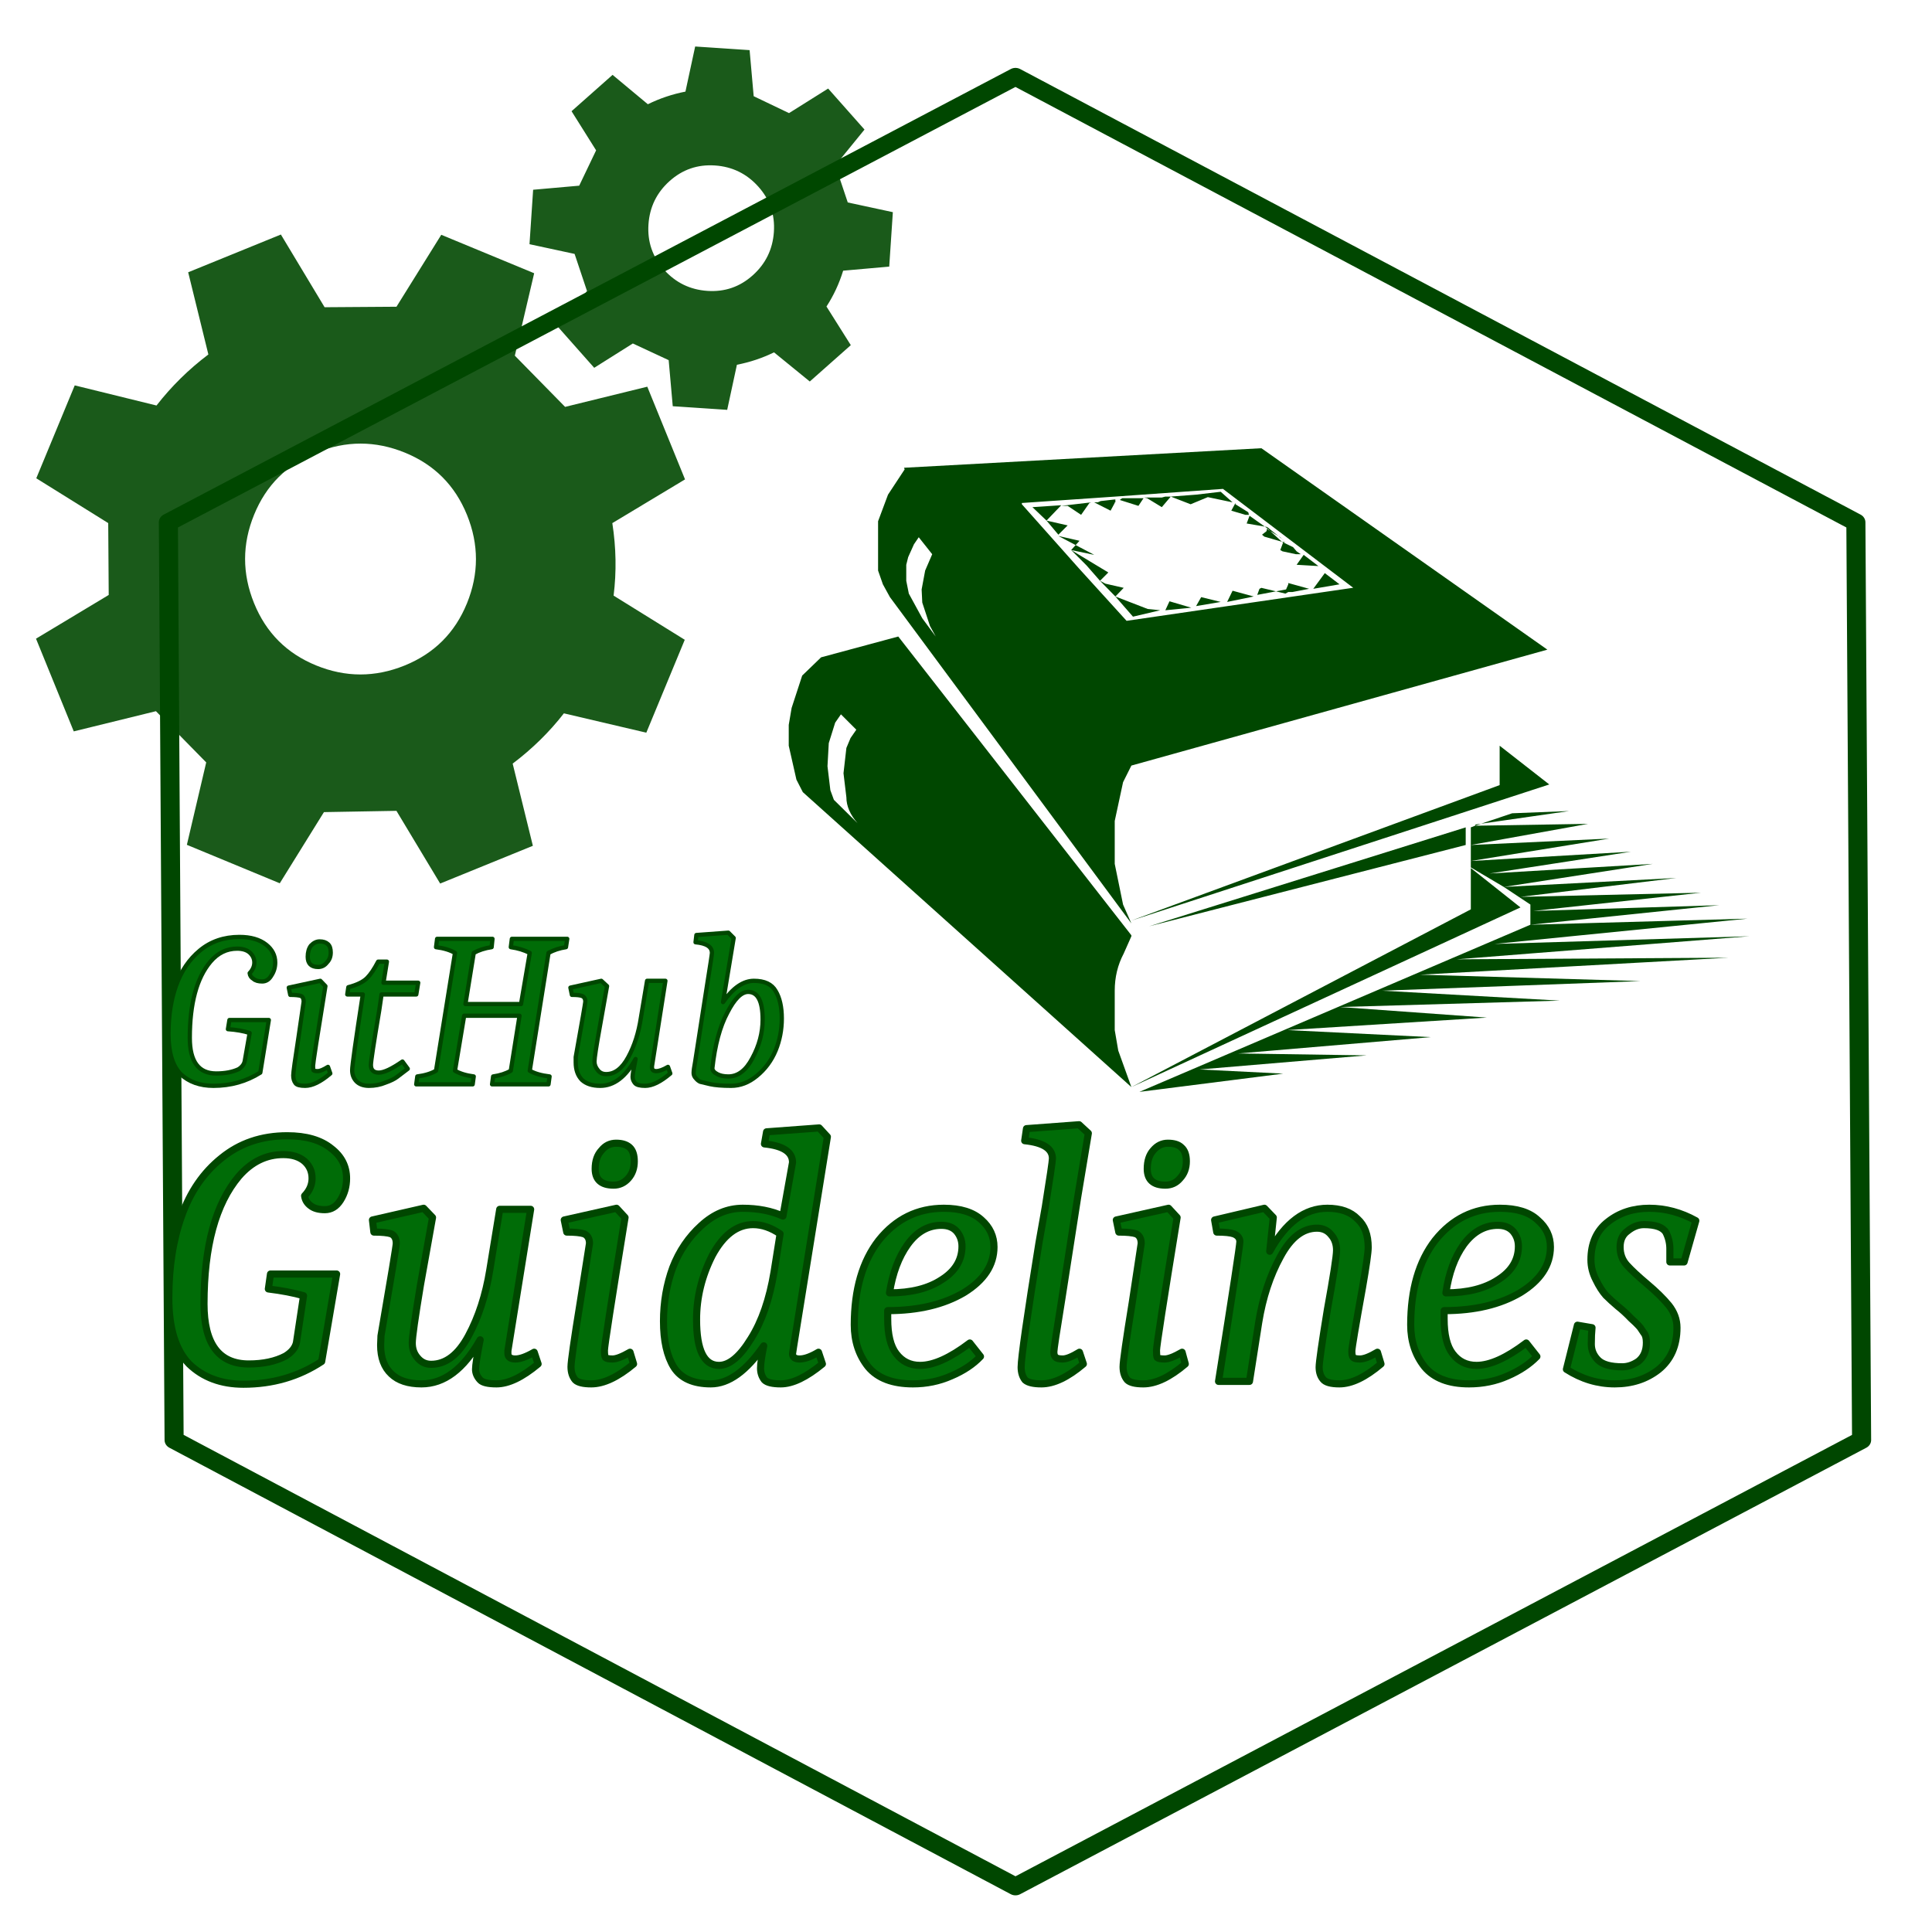 <?xml version="1.0" encoding="utf-8"?>
<svg version="1.1" id="Layer_1"
xmlns="http://www.w3.org/2000/svg"
xmlns:xlink="http://www.w3.org/1999/xlink"
width="200px" height="200px"
xml:space="preserve">
<filter id="filter3" x="-0.522" y="-0.522" width="2.264" height="2.261" >
<feComponentTransfer in="SourceGraphic">
	<feFuncR type="linear" slope="0"/>
	<feFuncG type="linear" slope="0"/>
	<feFuncB type="linear" slope="0"/>
</feComponentTransfer>
<feGaussianBlur stdDeviation="0.6 0.6" />
<feOffset dx="7.071" dy="7.071"/>
<feComponentTransfer result="1">
	<feFuncR type="linear" Ue="0" intercept="0"/>
	<feFuncG type="linear" Ue="0" intercept="0"/>
	<feFuncB type="linear" Ue="0" intercept="0"/>
	<feFuncA type="linear" xh="0" slope="0.301"/>
</feComponentTransfer>
<feComposite result="2"  in="SourceGraphic" in2="1" operator="over"/>
</filter>
<g style="filter:url(#filter3);">
<g id="PathID_1" transform="matrix(1.975, 0, 0, 1.834, 98.05, 94.5)" opacity="1">
<path style="fill:#FFFFFF;fill-opacity:1" d="M44.1 -25.9L44.4 25.9L0 51.1L-44.1 25.9L-44.4 -25.9L0 -51.1L44.1 -25.9" />
</g>
<g id="PathID_2" transform="matrix(1.975, 0, 0, 1.834, 98.05, 94.5)" opacity="1">
<path style="fill:none;stroke-width:1;stroke-linecap:round;stroke-linejoin:round;stroke-miterlimit:3;stroke:#004700;stroke-opacity:1" d="M0 -51.05L-44.4 -25.9L-44.1 25.9L0 51.1L44.35 25.9L44.05 -25.9L0 -51.05z" />
</g>
</g>
<filter id="filter6" x="-0.53" y="-0.53" width="2.271" height="2.271" >
<feComponentTransfer in="SourceGraphic">
	<feFuncR type="linear" slope="0"/>
	<feFuncG type="linear" slope="0"/>
	<feFuncB type="linear" slope="0"/>
</feComponentTransfer>
<feGaussianBlur stdDeviation="1 1" />
<feOffset dx="2.121" dy="2.121"/>
<feComponentTransfer result="4">
	<feFuncR type="linear" Ue="0" intercept="0"/>
	<feFuncG type="linear" Ue="0" intercept="0"/>
	<feFuncB type="linear" Ue="0" intercept="0"/>
	<feFuncA type="linear" xh="0" slope="0.5"/>
</feComponentTransfer>
<feComposite result="5"  in="SourceGraphic" in2="4" operator="over"/>
</filter>
<g style="filter:url(#filter6);">
<g id="PathID_3" transform="matrix(1.475, -0.143, 0.143, 1.475, 35.2, 55.75)" opacity="1">
<path style="fill:#004700;fill-opacity:0.898" d="M7.8 -22L14 -18.7L12.1 -13.1L15.25 -9.2L21.1 -10.05L23.1 -3.35L17.75 -0.8Q17.9 1.8 17.35 4.25L22 7.8L18.7 14L13.1 12.1Q11.4 13.9 9.2 15.25L10.05 21.1L3.35 23.1L0.8 17.75L-4.25 17.35L-7.8 22L-14 18.7L-12.1 13.1L-15.25 9.2L-21.1 10.05L-23.1 3.35L-17.75 0.8L-17.3 -4.2L-22 -7.8L-18.7 -14L-13.15 -12.05Q-11.4 -13.9 -9.2 -15.25L-10.05 -21.1L-3.35 -23.1L-0.8 -17.75L4.2 -17.3L7.8 -22M3.8 -7.1Q0.85 -8.65 -2.35 -7.7Q-5.55 -6.75 -7.1 -3.8Q-8.65 -0.85 -7.7 2.35Q-6.75 5.55 -3.8 7.1Q-0.85 8.65 2.35 7.7Q5.55 6.75 7.1 3.8Q8.65 0.85 7.7 -2.35Q6.75 -5.55 3.8 -7.1" />
</g>
<g id="PathID_4" transform="matrix(1.475, -0.143, 0.143, 1.475, 35.2, 55.75)" opacity="1">
</g>
</g>
<g id="PathID_5" transform="matrix(0.349, 0, 0, 0.349, -24.3, 306.8)" opacity="1">
<path style="fill:#868485;fill-opacity:1" d="M29.85 -37.25L17.25 -16.45L17.25 0L12.3 0L12.3 -15.95L-0.3 -37.25L5.2 -37.25L14.8 -20.85L24.55 -37.25L29.85 -37.25" />
</g>
<g id="PathID_6" transform="matrix(0.349, 0, 0, 0.349, -24.3, 306.8)" opacity="1">
</g>
<g id="PathID_7" transform="matrix(0.349, 0, 0, 0.349, -14.15, 306.8)" opacity="1">
<path style="fill:#868485;fill-opacity:1" d="M26.35 -13.95Q26.35 -6.85 22.95 -3Q19.55 0.8 13.9 0.8Q8.1 0.8 4.75 -3.15Q1.45 -7.1 1.45 -13.95Q1.45 -20.95 4.85 -24.85Q8.3 -28.75 13.9 -28.75Q19.55 -28.75 22.95 -24.85Q26.35 -21 26.35 -13.95M21.5 -13.95Q21.5 -19.35 19.5 -22Q17.55 -24.65 13.9 -24.65Q10.25 -24.65 8.25 -22Q6.3 -19.35 6.3 -13.95Q6.3 -8.7 8.25 -6Q10.25 -3.3 13.9 -3.3Q17.5 -3.3 19.5 -5.95Q21.5 -8.6 21.5 -13.95" />
</g>
<g id="PathID_8" transform="matrix(0.349, 0, 0, 0.349, -14.15, 306.8)" opacity="1">
</g>
<g id="PathID_9" transform="matrix(0.349, 0, 0, 0.349, -3.5, 306.8)" opacity="1">
<path style="fill:#868485;fill-opacity:1" d="M25.15 0L20.45 0L20.45 -3.05Q18.25 -1.15 16.3 -0.15Q14.35 0.8 11.95 0.8Q10.15 0.8 8.5 0.2Q6.9 -0.4 5.7 -1.7Q4.5 -3 3.85 -4.95Q3.2 -6.95 3.2 -9.75L3.2 -27.95L7.9 -27.95L7.9 -12Q7.9 -9.8 8.05 -8.3Q8.2 -6.85 8.8 -5.75Q9.35 -4.7 10.35 -4.2Q11.35 -3.7 13.2 -3.7Q14.9 -3.7 16.85 -4.65Q18.8 -5.6 20.45 -7.05L20.45 -27.95L25.15 -27.95L25.15 0" />
</g>
<g id="PathID_10" transform="matrix(0.349, 0, 0, 0.349, -3.5, 306.8)" opacity="1">
</g>
<g id="PathID_11" transform="matrix(0.349, 0, 0, 0.349, 7.3, 306.8)" opacity="1">
<path style="fill:#868485;fill-opacity:1" d="M18.2 -22.85L17.95 -22.85L16.8 -23L15.4 -23.05Q13.5 -23.05 11.6 -22.2Q9.75 -21.4 8.1 -19.75L8.1 0L3.4 0L3.4 -27.95L8.1 -27.95L8.1 -23.75Q10.65 -26.05 12.55 -27Q14.5 -27.95 16.3 -27.95L17.35 -27.9L18.2 -27.75L18.2 -22.85" />
</g>
<g id="PathID_12" transform="matrix(0.349, 0, 0, 0.349, 7.3, 306.8)" opacity="1">
</g>
<g id="PathID_13" transform="matrix(0.349, 0, 0, 0.349, 14.65, 306.8)" opacity="1">
<path style="fill:#868485;fill-opacity:1" d="M12.5 0L12.5 -32.85L0 -32.85L0 -37.25L29.95 -37.25L29.95 -32.85L17.45 -32.85L17.45 0L12.5 0" />
</g>
<g id="PathID_14" transform="matrix(0.349, 0, 0, 0.349, 14.65, 306.8)" opacity="1">
</g>
<g id="PathID_15" transform="matrix(0.349, 0, 0, 0.349, 24.15, 306.8)" opacity="1">
<path style="fill:#868485;fill-opacity:1" d="M15.5 0.65Q8.8 0.65 5.1 -3.1Q1.45 -6.85 1.45 -13.8Q1.45 -20.65 5 -24.7Q8.6 -28.75 14.35 -28.75Q16.95 -28.75 18.95 -27.95Q20.95 -27.2 22.45 -25.6Q23.95 -24 24.75 -21.7Q25.6 -19.4 25.6 -16.05L25.6 -13.5L6.25 -13.5Q6.25 -8.6 8.7 -6Q11.15 -3.45 15.45 -3.45Q17 -3.45 18.5 -3.8Q20 -4.15 21.2 -4.7Q22.45 -5.25 23.3 -5.8Q24.2 -6.35 24.8 -6.85L25.1 -6.85L25.1 -1.7L23 -0.85L20.8 -0.1Q19.45 0.25 18.3 0.45Q17.2 0.65 15.5 0.65M21 -17.1Q20.95 -19 20.55 -20.35Q20.15 -21.75 19.4 -22.7Q18.55 -23.75 17.25 -24.3Q16 -24.85 14.1 -24.85Q12.2 -24.85 10.9 -24.25Q9.6 -23.7 8.5 -22.65Q7.45 -21.55 6.9 -20.2Q6.4 -18.85 6.25 -17.1L21 -17.1" />
</g>
<g id="PathID_16" transform="matrix(0.349, 0, 0, 0.349, 24.15, 306.8)" opacity="1">
</g>
<g id="PathID_17" transform="matrix(0.349, 0, 0, 0.349, 34.5, 306.8)" opacity="1">
<path style="fill:#868485;fill-opacity:1" d="M25.1 0L19.3 0L12.55 -10.5L5.55 0L0.25 0L9.9 -13.85L0.35 -27.95L6.1 -27.95L12.8 -17.5L19.75 -27.95L25.1 -27.95L15.45 -14.15L25.1 0" />
</g>
<g id="PathID_18" transform="matrix(0.349, 0, 0, 0.349, 34.5, 306.8)" opacity="1">
</g>
<g id="PathID_19" transform="matrix(0.349, 0, 0, 0.349, 44.3, 306.8)" opacity="1">
<path style="fill:#868485;fill-opacity:1" d="M11.85 0.55Q8 0.55 5.85 -1.6Q3.7 -3.8 3.7 -8.5L3.7 -24L0.55 -24L0.55 -27.95L3.7 -27.95L3.7 -36L8.4 -36L8.4 -27.95L17.1 -27.95L17.1 -24L8.4 -24L8.4 -10.7L8.45 -7.45Q8.55 -6.3 9.05 -5.3Q9.45 -4.4 10.4 -3.95Q11.35 -3.55 13 -3.55Q14.15 -3.55 15.2 -3.85Q16.3 -4.2 16.8 -4.45L17.1 -4.45L17.1 -0.2Q15.75 0.15 14.35 0.35Q13 0.55 11.85 0.55" />
</g>
<g id="PathID_20" transform="matrix(0.349, 0, 0, 0.349, 44.3, 306.8)" opacity="1">
</g>
<g id="PathID_21" transform="matrix(0.349, 0, 0, 0.349, 51.25, 306.8)" opacity="1">
<path style="fill:#868485;fill-opacity:1" d="M30.8 0L25.85 0L25.85 -18.25L8.75 -18.25L8.75 0L3.8 0L3.8 -37.25L8.75 -37.25L8.75 -22.65L25.85 -22.65L25.85 -37.25L30.8 -37.25L30.8 0" />
</g>
<g id="PathID_22" transform="matrix(0.349, 0, 0, 0.349, 51.25, 306.8)" opacity="1">
</g>
<g id="PathID_23" transform="matrix(0.349, 0, 0, 0.349, 64.25, 306.8)" opacity="1">
<path style="fill:#868485;fill-opacity:1" d="M15.5 0.65Q8.8 0.65 5.1 -3.1Q1.45 -6.85 1.45 -13.8Q1.45 -20.65 5 -24.7Q8.6 -28.75 14.35 -28.75Q16.95 -28.75 18.95 -27.95Q20.95 -27.2 22.45 -25.6Q23.95 -24 24.75 -21.7Q25.6 -19.4 25.6 -16.05L25.6 -13.5L6.25 -13.5Q6.25 -8.6 8.7 -6Q11.15 -3.45 15.45 -3.45Q17 -3.45 18.5 -3.8Q20 -4.15 21.2 -4.7Q22.45 -5.25 23.3 -5.8Q24.2 -6.35 24.8 -6.85L25.1 -6.85L25.1 -1.7L23 -0.85L20.8 -0.1Q19.45 0.25 18.3 0.45Q17.2 0.65 15.5 0.65M21 -17.1Q20.95 -19 20.55 -20.35Q20.15 -21.75 19.4 -22.7Q18.55 -23.75 17.25 -24.3Q16 -24.85 14.1 -24.85Q12.2 -24.85 10.9 -24.25Q9.6 -23.7 8.5 -22.65Q7.45 -21.55 6.9 -20.2Q6.4 -18.85 6.25 -17.1L21 -17.1" />
</g>
<g id="PathID_24" transform="matrix(0.349, 0, 0, 0.349, 64.25, 306.8)" opacity="1">
</g>
<g id="PathID_25" transform="matrix(0.349, 0, 0, 0.349, 74.6, 306.8)" opacity="1">
<path style="fill:#868485;fill-opacity:1" d="M18.2 -22.85L17.95 -22.85L16.8 -23L15.4 -23.05Q13.5 -23.05 11.6 -22.2Q9.75 -21.4 8.1 -19.75L8.1 0L3.4 0L3.4 -27.95L8.1 -27.95L8.1 -23.75Q10.65 -26.05 12.55 -27Q14.5 -27.95 16.3 -27.95L17.35 -27.9L18.2 -27.75L18.2 -22.85" />
</g>
<g id="PathID_26" transform="matrix(0.349, 0, 0, 0.349, 74.6, 306.8)" opacity="1">
</g>
<g id="PathID_27" transform="matrix(0.349, 0, 0, 0.349, 81.9, 306.8)" opacity="1">
<path style="fill:#868485;fill-opacity:1" d="M15.5 0.65Q8.8 0.65 5.1 -3.1Q1.45 -6.85 1.45 -13.8Q1.45 -20.65 5 -24.7Q8.6 -28.75 14.35 -28.75Q16.95 -28.75 18.95 -27.95Q20.95 -27.2 22.45 -25.6Q23.95 -24 24.75 -21.7Q25.6 -19.4 25.6 -16.05L25.6 -13.5L6.25 -13.5Q6.25 -8.6 8.7 -6Q11.15 -3.45 15.45 -3.45Q17 -3.45 18.5 -3.8Q20 -4.15 21.2 -4.7Q22.45 -5.25 23.3 -5.8Q24.2 -6.35 24.8 -6.85L25.1 -6.85L25.1 -1.7L23 -0.85L20.8 -0.1Q19.45 0.25 18.3 0.45Q17.2 0.65 15.5 0.65M21 -17.1Q20.95 -19 20.55 -20.35Q20.15 -21.75 19.4 -22.7Q18.55 -23.75 17.25 -24.3Q16 -24.85 14.1 -24.85Q12.2 -24.85 10.9 -24.25Q9.6 -23.7 8.5 -22.65Q7.45 -21.55 6.9 -20.2Q6.4 -18.85 6.25 -17.1L21 -17.1" />
</g>
<g id="PathID_28" transform="matrix(0.349, 0, 0, 0.349, 81.9, 306.8)" opacity="1">
</g>
<filter id="filter9" x="-0.53" y="-0.53" width="2.297" height="2.297" >
<feComponentTransfer in="SourceGraphic">
	<feFuncR type="linear" slope="0"/>
	<feFuncG type="linear" slope="0"/>
	<feFuncB type="linear" slope="0"/>
</feComponentTransfer>
<feGaussianBlur stdDeviation="1 1" />
<feOffset dx="2.121" dy="2.121"/>
<feComponentTransfer result="7">
	<feFuncR type="linear" Ue="0" intercept="0"/>
	<feFuncG type="linear" Ue="0" intercept="0"/>
	<feFuncB type="linear" Ue="0" intercept="0"/>
	<feFuncA type="linear" xh="0" slope="0.5"/>
</feComponentTransfer>
<feComposite result="8"  in="SourceGraphic" in2="7" operator="over"/>
</filter>
<g style="filter:url(#filter9);">
<g id="PathID_29" transform="matrix(0.757, 0.282, -0.282, 0.757, 71.5, 21.5)" opacity="1">
<path style="fill:#004700;fill-opacity:0.898" d="M7.8 -22L14 -18.7L12.1 -13.1L15.25 -9.2L21.1 -10.05L23.1 -3.35L17.75 -0.8Q17.9 1.8 17.35 4.25L22 7.8L18.7 14L13.1 12.1Q11.4 13.9 9.2 15.25L10.05 21.1L3.35 23.1L0.8 17.75L-4.25 17.35L-7.8 22L-14 18.7L-12.1 13.1L-15.25 9.2L-21.1 10.05L-23.1 3.35L-17.75 0.8L-17.3 -4.2L-22 -7.8L-18.7 -14L-13.15 -12.05Q-11.4 -13.9 -9.2 -15.25L-10.05 -21.1L-3.35 -23.1L-0.8 -17.75L4.2 -17.3L7.8 -22M3.8 -7.1Q0.85 -8.65 -2.35 -7.7Q-5.55 -6.75 -7.1 -3.8Q-8.65 -0.85 -7.7 2.35Q-6.75 5.55 -3.8 7.1Q-0.85 8.65 2.35 7.7Q5.55 6.75 7.1 3.8Q8.65 0.85 7.7 -2.35Q6.75 -5.55 3.8 -7.1" />
</g>
<g id="PathID_30" transform="matrix(0.757, 0.282, -0.282, 0.757, 71.5, 21.5)" opacity="1">
</g>
</g>
<g id="PathID_31" transform="matrix(0.736, 0, 0, 0.736, 14.9, 143)" opacity="1">
<path style="fill:#006C07;fill-opacity:1" d="M14.05 0.45Q9.35 0.45 6.45 -2.45Q3.55 -5.4 3.55 -11.8Q3.55 -18.25 5.35 -23.3Q7.15 -28.4 10.95 -31.45Q14.75 -34.55 20.2 -34.55Q24.2 -34.55 26.4 -32.8Q28.6 -31.1 28.6 -28.6Q28.6 -26.9 27.7 -25.5Q26.85 -24.15 25.5 -24.15Q24.2 -24.15 23.45 -24.7Q22.7 -25.25 22.65 -26.15Q23.7 -27.25 23.7 -28.6Q23.7 -30 22.65 -30.95Q21.6 -31.9 19.7 -31.9Q16.05 -31.9 13.45 -28.85Q8.55 -23.05 8.55 -10.9Q8.55 -2.5 14.75 -2.5Q17.85 -2.5 19.95 -3.6Q21.25 -4.35 21.5 -5.45L22.55 -12.05Q20.45 -12.7 17.55 -13L17.85 -15.15L27.15 -15.15L25.05 -2.8Q20.2 0.45 14.05 0.45" />
</g>
<g id="PathID_32" transform="matrix(0.736, 0, 0, 0.736, 14.9, 143)" opacity="1">
<path style="fill:none;stroke-width:1;stroke-linecap:round;stroke-linejoin:round;stroke-miterlimit:3;stroke:#004700;stroke-opacity:1" d="M14 0.4Q9.3 0.4 6.35 -2.45Q3.5 -5.4 3.5 -11.75Q3.5 -18.25 5.3 -23.25Q7.1 -28.35 10.9 -31.4Q14.75 -34.55 20.15 -34.55Q24.15 -34.55 26.35 -32.75Q28.5 -31.1 28.5 -28.55Q28.5 -26.85 27.65 -25.5Q26.8 -24.15 25.45 -24.15Q24.15 -24.15 23.45 -24.7Q22.7 -25.25 22.6 -26.1Q23.65 -27.2 23.65 -28.55Q23.65 -30 22.6 -30.95Q21.5 -31.9 19.6 -31.9Q16 -31.9 13.35 -28.85Q8.45 -23.05 8.45 -10.9Q8.45 -2.45 14.75 -2.45Q17.8 -2.45 19.9 -3.55Q21.2 -4.35 21.45 -5.45L22.45 -12.05Q20.35 -12.65 17.5 -13L17.8 -15.1L27.1 -15.1L25 -2.8Q20.15 0.4 14 0.4z" />
</g>
<g id="PathID_33" transform="matrix(0.736, 0, 0, 0.736, 36.9, 143)" opacity="1">
<path style="fill:#006C07;fill-opacity:1" d="M5.7 -19.4Q5.7 -20.45 4.95 -20.75Q4.2 -21.05 2.5 -21.05L2.25 -22.75L9.5 -24.35L10.8 -23.05L9.1 -13.55Q7.9 -6.65 7.9 -5.4Q7.9 -4.2 8.65 -3.3Q9.4 -2.4 10.6 -2.4Q13.6 -2.4 15.8 -6.4Q18 -10.4 18.8 -15.65L20.2 -24.25L24.55 -24.25L21.4 -4.3L21.4 -4Q21.4 -3.15 22.4 -3.15Q23.4 -3.15 25.05 -4.1L25.6 -2.5Q22.25 0.4 19.75 0.4Q18 0.4 17.4 -0.25Q16.85 -0.95 16.85 -1.75Q16.85 -2.55 17.45 -5.9Q14 0.4 9.2 0.4Q6.45 0.4 4.9 -1.05Q3.4 -2.5 3.4 -5.1L3.5 -6.45Q5.7 -18.95 5.7 -19.4" />
</g>
<g id="PathID_34" transform="matrix(0.736, 0, 0, 0.736, 36.9, 143)" opacity="1">
<path style="fill:none;stroke-width:1;stroke-linecap:round;stroke-linejoin:round;stroke-miterlimit:3;stroke:#004700;stroke-opacity:1" d="M5.6 -19.4Q5.6 -20.4 4.9 -20.75Q4.15 -21 2.45 -21L2.25 -22.7L9.45 -24.35L10.7 -23.05L9 -13.55Q7.85 -6.6 7.85 -5.4Q7.85 -4.15 8.6 -3.3Q9.35 -2.4 10.5 -2.4Q13.6 -2.4 15.75 -6.4Q17.9 -10.4 18.75 -15.65L20.15 -24.2L24.5 -24.2L21.3 -4.3L21.3 -3.95Q21.3 -3.15 22.35 -3.15Q23.35 -3.15 25 -4.1L25.55 -2.45Q22.2 0.35 19.7 0.35Q17.9 0.35 17.4 -0.2Q16.75 -0.9 16.75 -1.7Q16.75 -2.55 17.4 -5.85Q13.9 0.35 9.15 0.35Q6.35 0.35 4.9 -1.05Q3.4 -2.45 3.4 -5.1L3.45 -6.4Q5.6 -18.9 5.6 -19.4z" />
</g>
<g id="PathID_35" transform="matrix(0.736, 0, 0, 0.736, 57.05, 143)" opacity="1">
<path style="fill:#006C07;fill-opacity:1" d="M5.4 -19.4Q5.4 -20.45 4.65 -20.75Q3.9 -21.05 2.2 -21.05L1.9 -22.75L9.2 -24.35L10.45 -23.05Q7.5 -5.25 7.5 -4.4Q7.5 -3.6 7.65 -3.35Q7.85 -3.15 8.65 -3.15Q9.45 -3.15 11.1 -4.1L11.6 -2.5Q8.25 0.4 5.7 0.4Q3.95 0.4 3.4 -0.25Q2.85 -0.95 2.85 -2.05Q2.85 -3.15 4.1 -11.15L5.4 -19.4M11.7 -30.95Q11.7 -29.55 10.85 -28.55Q10 -27.6 8.8 -27.6Q6.25 -27.6 6.25 -29.95Q6.25 -31.6 7.1 -32.55Q7.95 -33.55 9.15 -33.55Q10.4 -33.55 11.05 -32.95Q11.7 -32.35 11.7 -30.95" />
</g>
<g id="PathID_36" transform="matrix(0.736, 0, 0, 0.736, 57.05, 143)" opacity="1">
<path style="fill:none;stroke-width:1;stroke-linecap:round;stroke-linejoin:round;stroke-miterlimit:3;stroke:#004700;stroke-opacity:1" d="M5.4 -19.4Q5.4 -20.4 4.65 -20.75Q3.9 -21 2.2 -21L1.85 -22.7L9.2 -24.35L10.4 -23.05Q7.5 -5.25 7.5 -4.35Q7.5 -3.55 7.65 -3.35Q7.85 -3.15 8.65 -3.15Q9.45 -3.15 11.1 -4.1L11.6 -2.45Q8.25 0.35 5.65 0.35Q3.95 0.35 3.4 -0.2Q2.8 -0.9 2.8 -2.05Q2.8 -3.15 4.1 -11.15L5.4 -19.4z" />
<path style="fill:none;stroke-width:1;stroke-linecap:round;stroke-linejoin:round;stroke-miterlimit:3;stroke:#004700;stroke-opacity:1" d="M11.7 -30.95Q11.7 -29.5 10.85 -28.55Q10 -27.6 8.8 -27.6Q6.2 -27.6 6.2 -29.9Q6.2 -31.55 7.1 -32.5Q7.9 -33.5 9.15 -33.5Q10.4 -33.5 11.05 -32.9Q11.7 -32.3 11.7 -30.95z" />
</g>
<g id="PathID_37" transform="matrix(0.736, 0, 0, 0.736, 67.25, 143)" opacity="1">
<path style="fill:#006C07;fill-opacity:1" d="M18.8 -23.25L20.15 -30.85Q20.15 -33 16.2 -33.4L16.45 -35.1L23.9 -35.65L25.05 -34.4L20.3 -4.9L20.15 -3.9Q20.15 -3.15 21.15 -3.15Q22.2 -3.15 23.85 -4.1L24.35 -2.5Q21 0.4 18.55 0.4Q16.75 0.4 16.2 -0.25Q15.65 -0.95 15.65 -1.9Q15.65 -2.85 16.05 -5Q12.4 0.4 8.65 0.4Q4.9 0.4 3.45 -2Q2 -4.4 2 -8.45Q2 -12.5 3.3 -16Q4.65 -19.55 7.3 -21.95Q9.95 -24.35 13.15 -24.35Q16.35 -24.35 18.8 -23.25M9.85 -2.3Q12 -2.3 14.3 -6Q16.6 -9.7 17.55 -15.4L18.4 -20.75Q16.45 -22.05 14.55 -22.05Q11.2 -22.05 8.9 -17.7Q6.6 -13.35 6.6 -8.75Q6.6 -2.3 9.85 -2.3" />
</g>
<g id="PathID_38" transform="matrix(0.736, 0, 0, 0.736, 67.25, 143)" opacity="1">
<path style="fill:none;stroke-width:1;stroke-linecap:round;stroke-linejoin:round;stroke-miterlimit:3;stroke:#004700;stroke-opacity:1" d="M18.75 -23.25L20.1 -30.8Q20.1 -33 16.15 -33.4L16.45 -35.1L23.85 -35.65L25 -34.4L20.25 -4.9L20.1 -3.9Q20.1 -3.15 21.1 -3.15Q22.15 -3.15 23.75 -4.1L24.3 -2.45Q20.9 0.35 18.45 0.35Q16.7 0.35 16.15 -0.2Q15.6 -0.9 15.6 -1.85Q15.6 -2.8 16.05 -5Q12.35 0.35 8.6 0.35Q4.9 0.35 3.4 -2Q1.95 -4.35 1.95 -8.45Q1.95 -12.45 3.25 -16Q4.6 -19.5 7.25 -21.9Q9.9 -24.35 13.1 -24.35Q16.3 -24.35 18.75 -23.25z" />
<path style="fill:none;stroke-width:1;stroke-linecap:round;stroke-linejoin:round;stroke-miterlimit:3;stroke:#004700;stroke-opacity:1" d="M9.75 -2.25Q11.95 -2.25 14.25 -6Q16.55 -9.65 17.5 -15.4L18.35 -20.75Q16.45 -22.05 14.55 -22.05Q11.15 -22.05 8.8 -17.7Q6.6 -13.35 6.6 -8.7Q6.6 -2.25 9.75 -2.25z" />
</g>
<g id="PathID_39" transform="matrix(0.736, 0, 0, 0.736, 87, 143)" opacity="1">
<path style="fill:#006C07;fill-opacity:1" d="M21.65 -18.9Q21.65 -15.15 17.4 -12.55Q13.15 -9.95 6.7 -9.95L6.7 -8.8Q6.7 -5.5 7.9 -3.9Q9.15 -2.3 11.25 -2.3Q14.1 -2.3 18.25 -5.4L19.75 -3.5Q18.15 -1.9 15.6 -0.75Q13.05 0.4 10.2 0.4Q5.95 0.4 3.95 -2.05Q2 -4.55 2 -8Q2 -15.4 5.5 -19.85Q9.05 -24.35 14.6 -24.35Q18.1 -24.35 19.85 -22.75Q21.65 -21.15 21.65 -18.9M14.25 -22Q11.45 -22 9.5 -19.3Q7.6 -16.65 6.95 -12.45Q11.5 -12.45 14.3 -14.3Q17.15 -16.15 17.15 -19Q17.15 -20.25 16.4 -21.1Q15.65 -22 14.25 -22" />
</g>
<g id="PathID_40" transform="matrix(0.736, 0, 0, 0.736, 87, 143)" opacity="1">
<path style="fill:none;stroke-width:1;stroke-linecap:round;stroke-linejoin:round;stroke-miterlimit:3;stroke:#004700;stroke-opacity:1" d="M21.6 -18.9Q21.6 -15.1 17.4 -12.5Q13.1 -9.95 6.65 -9.95L6.65 -8.8Q6.65 -5.45 7.85 -3.9Q9.1 -2.25 11.2 -2.25Q14.05 -2.25 18.2 -5.4L19.7 -3.5Q18.15 -1.85 15.55 -0.75Q13.05 0.35 10.2 0.35Q5.9 0.35 3.9 -2.05Q1.95 -4.5 1.95 -7.95Q1.95 -15.4 5.4 -19.85Q9 -24.35 14.55 -24.35Q18.05 -24.35 19.85 -22.7Q21.6 -21.15 21.6 -18.9z" />
<path style="fill:none;stroke-width:1;stroke-linecap:round;stroke-linejoin:round;stroke-miterlimit:3;stroke:#004700;stroke-opacity:1" d="M14.2 -21.95Q11.4 -21.95 9.45 -19.25Q7.55 -16.6 6.9 -12.45Q11.45 -12.45 14.25 -14.3Q17.1 -16.1 17.1 -19Q17.1 -20.2 16.35 -21.1Q15.6 -21.95 14.2 -21.95z" />
</g>
<g id="PathID_41" transform="matrix(0.736, 0, 0, 0.736, 104.2, 143)" opacity="1">
<path style="fill:#006C07;fill-opacity:1" d="M10.05 -25.9L7.75 -11.45Q6.7 -4.75 6.7 -4.2Q6.7 -3.65 6.9 -3.4Q7.1 -3.15 7.9 -3.15Q8.7 -3.15 10.3 -4.1L10.85 -2.5Q7.5 0.4 4.95 0.4Q3.2 0.4 2.6 -0.25Q2.05 -0.95 2.05 -2Q2.05 -3.95 4.6 -19.45L5.45 -24.55Q6.5 -30.8 6.5 -31.35Q6.5 -33.5 2.55 -33.9L2.8 -35.6L10.2 -36.15L11.5 -34.9L10.05 -25.9" />
</g>
<g id="PathID_42" transform="matrix(0.736, 0, 0, 0.736, 104.2, 143)" opacity="1">
<path style="fill:none;stroke-width:1;stroke-linecap:round;stroke-linejoin:round;stroke-miterlimit:3;stroke:#004700;stroke-opacity:1" d="M10 -25.9L7.75 -11.45Q6.65 -4.7 6.65 -4.15Q6.65 -3.6 6.9 -3.4Q7.1 -3.15 7.9 -3.15Q8.7 -3.15 10.25 -4.1L10.8 -2.45Q7.5 0.35 4.9 0.35Q3.2 0.35 2.6 -0.2Q2.05 -0.9 2.05 -2Q2.05 -3.95 4.55 -19.45L5.45 -24.55Q6.45 -30.8 6.45 -31.35Q6.45 -33.45 2.55 -33.85L2.8 -35.55L10.2 -36.1L11.5 -34.9L10 -25.9z" />
</g>
<g id="PathID_43" transform="matrix(0.736, 0, 0, 0.736, 114.2, 143)" opacity="1">
<path style="fill:#006C07;fill-opacity:1" d="M5.4 -19.4Q5.4 -20.45 4.65 -20.75Q3.9 -21.05 2.2 -21.05L1.9 -22.75L9.2 -24.35L10.45 -23.05Q7.5 -5.25 7.5 -4.4Q7.5 -3.6 7.65 -3.35Q7.85 -3.15 8.65 -3.15Q9.45 -3.15 11.1 -4.1L11.6 -2.5Q8.25 0.4 5.7 0.4Q3.95 0.4 3.4 -0.25Q2.85 -0.95 2.85 -2.05Q2.85 -3.15 4.1 -11.15L5.4 -19.4M11.7 -30.95Q11.7 -29.55 10.85 -28.55Q10 -27.6 8.8 -27.6Q6.25 -27.6 6.25 -29.95Q6.25 -31.6 7.1 -32.55Q7.95 -33.55 9.15 -33.55Q10.4 -33.55 11.05 -32.95Q11.7 -32.35 11.7 -30.95" />
</g>
<g id="PathID_44" transform="matrix(0.736, 0, 0, 0.736, 114.2, 143)" opacity="1">
<path style="fill:none;stroke-width:1;stroke-linecap:round;stroke-linejoin:round;stroke-miterlimit:3;stroke:#004700;stroke-opacity:1" d="M5.35 -19.4Q5.35 -20.4 4.65 -20.75Q3.9 -21 2.2 -21L1.85 -22.7L9.2 -24.35L10.4 -23.05Q7.5 -5.25 7.5 -4.35Q7.5 -3.55 7.6 -3.35Q7.8 -3.15 8.65 -3.15Q9.45 -3.15 11.1 -4.1L11.55 -2.45Q8.25 0.35 5.65 0.35Q3.95 0.35 3.4 -0.2Q2.8 -0.9 2.8 -2.05Q2.8 -3.15 4.1 -11.15L5.35 -19.4z" />
<path style="fill:none;stroke-width:1;stroke-linecap:round;stroke-linejoin:round;stroke-miterlimit:3;stroke:#004700;stroke-opacity:1" d="M11.7 -30.95Q11.7 -29.5 10.8 -28.55Q10 -27.6 8.75 -27.6Q6.2 -27.6 6.2 -29.9Q6.2 -31.55 7.05 -32.5Q7.9 -33.5 9.1 -33.5Q10.4 -33.5 11 -32.9Q11.7 -32.3 11.7 -30.95z" />
</g>
<g id="PathID_45" transform="matrix(0.736, 0, 0, 0.736, 124.45, 143)" opacity="1">
<path style="fill:#006C07;fill-opacity:1" d="M2.35 0Q5.35 -18.85 5.35 -19.65Q5.35 -20.45 4.55 -20.75Q3.8 -21.05 2.05 -21.05L1.8 -22.75L8.8 -24.35L10.05 -23.05L9.55 -18.35Q12.9 -24.35 17.65 -24.35Q20.4 -24.35 21.9 -22.9Q23.4 -21.5 23.4 -18.85Q23.4 -17.85 22.6 -13.25Q21.1 -4.9 21.1 -4.25Q21.1 -3.6 21.3 -3.35Q21.5 -3.15 22.25 -3.15Q23.05 -3.15 24.7 -4.1L25.2 -2.5Q21.9 0.4 19.35 0.4Q17.6 0.4 17 -0.3Q16.45 -1 16.45 -2Q16.45 -3.05 17.65 -10.1Q18.9 -17.2 18.9 -18.45Q18.9 -19.75 18.15 -20.65Q17.45 -21.55 16.2 -21.55Q13.25 -21.55 11.05 -17.55Q8.85 -13.55 8 -8.3L6.7 0L2.35 0" />
</g>
<g id="PathID_46" transform="matrix(0.736, 0, 0, 0.736, 124.45, 143)" opacity="1">
<path style="fill:none;stroke-width:1;stroke-linecap:round;stroke-linejoin:round;stroke-miterlimit:3;stroke:#004700;stroke-opacity:1" d="M2.3 0Q5.3 -18.85 5.3 -19.65Q5.3 -20.4 4.45 -20.75Q3.75 -21 2.05 -21L1.75 -22.7L8.75 -24.35L10 -23.05L9.5 -18.3Q12.85 -24.35 17.6 -24.35Q20.4 -24.35 21.85 -22.85Q23.35 -21.5 23.35 -18.85Q23.35 -17.8 22.55 -13.2Q21.05 -4.9 21.05 -4.25Q21.05 -3.55 21.25 -3.35Q21.45 -3.15 22.2 -3.15Q23.05 -3.15 24.65 -4.1L25.15 -2.45Q21.85 0.35 19.3 0.35Q17.5 0.35 17 -0.3Q16.45 -0.95 16.45 -2Q16.45 -3 17.6 -10.05Q18.9 -17.2 18.9 -18.45Q18.9 -19.75 18.15 -20.6Q17.4 -21.55 16.15 -21.55Q13.15 -21.55 11 -17.55Q8.8 -13.55 7.95 -8.3L6.65 0L2.3 0z" />
</g>
<g id="PathID_47" transform="matrix(0.736, 0, 0, 0.736, 144.6, 143)" opacity="1">
<path style="fill:#006C07;fill-opacity:1" d="M21.65 -18.9Q21.65 -15.15 17.4 -12.55Q13.15 -9.95 6.7 -9.95L6.7 -8.8Q6.7 -5.5 7.9 -3.9Q9.15 -2.3 11.25 -2.3Q14.1 -2.3 18.25 -5.4L19.75 -3.5Q18.15 -1.9 15.6 -0.75Q13.05 0.4 10.2 0.4Q5.95 0.4 3.95 -2.05Q2 -4.55 2 -8Q2 -15.4 5.5 -19.85Q9.05 -24.35 14.6 -24.35Q18.1 -24.35 19.85 -22.75Q21.65 -21.15 21.65 -18.9M14.25 -22Q11.45 -22 9.5 -19.3Q7.6 -16.65 6.95 -12.45Q11.5 -12.45 14.3 -14.3Q17.15 -16.15 17.15 -19Q17.15 -20.25 16.4 -21.1Q15.65 -22 14.25 -22" />
</g>
<g id="PathID_48" transform="matrix(0.736, 0, 0, 0.736, 144.6, 143)" opacity="1">
<path style="fill:none;stroke-width:1;stroke-linecap:round;stroke-linejoin:round;stroke-miterlimit:3;stroke:#004700;stroke-opacity:1" d="M21.6 -18.9Q21.6 -15.1 17.4 -12.5Q13.1 -9.95 6.65 -9.95L6.65 -8.8Q6.65 -5.45 7.85 -3.9Q9.1 -2.25 11.2 -2.25Q14.05 -2.25 18.2 -5.4L19.7 -3.5Q18.1 -1.85 15.55 -0.75Q13.05 0.35 10.15 0.35Q5.9 0.35 3.9 -2.05Q1.95 -4.5 1.95 -7.95Q1.95 -15.4 5.4 -19.85Q9 -24.35 14.5 -24.35Q18.05 -24.35 19.8 -22.7Q21.6 -21.15 21.6 -18.9z" />
<path style="fill:none;stroke-width:1;stroke-linecap:round;stroke-linejoin:round;stroke-miterlimit:3;stroke:#004700;stroke-opacity:1" d="M14.2 -21.95Q11.4 -21.95 9.4 -19.25Q7.5 -16.6 6.9 -12.45Q11.45 -12.45 14.25 -14.3Q17.1 -16.1 17.1 -19Q17.1 -20.2 16.35 -21.1Q15.6 -21.95 14.2 -21.95z" />
</g>
<g id="PathID_49" transform="matrix(0.736, 0, 0, 0.736, 161.75, 143)" opacity="1">
<path style="fill:#006C07;fill-opacity:1" d="M11.55 -22.05Q10.3 -22.05 9.2 -21.2Q8.15 -20.4 8.15 -18.9Q8.15 -17.45 9.05 -16.35Q10 -15.3 11.9 -13.7Q13.85 -12.15 15 -10.7Q16.15 -9.3 16.15 -7.55Q16.15 -3.75 13.55 -1.65Q10.95 0.4 7.35 0.4Q3.8 0.4 0.6 -1.75L2.15 -7.95L4.2 -7.6Q4.1 -6.6 4.1 -5.3Q4.1 -4 5.05 -3Q6 -2.05 8.45 -2.05Q9.6 -2.05 10.7 -2.85Q11.85 -3.7 11.85 -5.5Q11.85 -6.4 11.5 -6.85L11 -7.55Q10.85 -7.8 10.35 -8.25L9.7 -8.9Q8.8 -9.8 7.85 -10.55Q6.9 -11.35 6.15 -12.15Q5.4 -12.95 4.7 -14.3Q4.05 -15.65 4.05 -17.1Q4.05 -20.6 6.45 -22.45Q8.9 -24.35 12.25 -24.35Q15.65 -24.35 18.8 -22.6L17.15 -16.8L15.1 -16.8L15.15 -18.65Q15.15 -19.85 14.55 -20.95Q14 -22.05 11.55 -22.05" />
</g>
<g id="PathID_50" transform="matrix(0.736, 0, 0, 0.736, 161.75, 143)" opacity="1">
<path style="fill:none;stroke-width:1;stroke-linecap:round;stroke-linejoin:round;stroke-miterlimit:3;stroke:#004700;stroke-opacity:1" d="M11.45 -22.05Q10.25 -22.05 9.15 -21.15Q8.1 -20.4 8.1 -18.9Q8.1 -17.4 9.05 -16.35Q10 -15.3 11.9 -13.7Q13.8 -12.1 14.95 -10.7Q16.1 -9.25 16.1 -7.55Q16.1 -3.75 13.5 -1.65Q10.95 0.35 7.35 0.35Q3.75 0.35 0.55 -1.7L2.1 -7.9L4.15 -7.55Q4.05 -6.6 4.05 -5.25Q4.05 -3.95 5 -3Q5.95 -2.05 8.4 -2.05Q9.55 -2.05 10.65 -2.8Q11.8 -3.7 11.8 -5.45Q11.8 -6.4 11.45 -6.8L10.95 -7.55Q10.8 -7.75 10.3 -8.25L9.65 -8.85Q8.75 -9.8 7.8 -10.55Q6.85 -11.35 6.1 -12.1Q5.35 -12.95 4.7 -14.3Q4 -15.65 4 -17.1Q4 -20.6 6.4 -22.45Q8.8 -24.35 12.2 -24.35Q15.6 -24.35 18.75 -22.6L17.1 -16.8L15.1 -16.8L15.1 -18.65Q15.1 -19.85 14.55 -20.95Q13.9 -22.05 11.45 -22.05z" />
</g>
<g id="PathID_51" transform="matrix(0.663, 0, 0, 0.663, 81.65, 46.4)" opacity="1">
<path style="fill:#004700;fill-opacity:1" d="M88.15 21.8L67.8 6.35L51 7.55L36.4 8.55L36.4 8.75L45.3 18.75L52.75 26.95L88.05 21.8L88.15 21.8M81.9 21.95L83.7 19.5L86 21.25L81.9 21.95M107.25 58.75L107.15 58.95L112.95 57L121.85 56.65L107.25 58.75M107.15 58.95L106.8 58.95L124.8 58.65L106.5 61.95L128.1 60.95L106.5 64.45L131.5 63L109.45 66.4L134.9 64.9L111.65 68.5L138.6 67.1L114.25 70.05L142.45 69.4L116.25 72.25L145.3 71.35L115.8 74.4L149.7 73.45L110.2 77.4L150 76.2L104.3 79.8L146.7 79.55L98.6 82.2L133 83.2L92.65 84.7L120.4 86.25L86.1 87.25L109 88.9L77.85 90.85L100.25 91.95L70.2 94.5L90.25 94.8L64.15 97L77.2 97.65L54.75 100.5L115.8 74.4L115.8 71.25L111.65 68.5L106.5 65.45L106.5 64.45L106.5 61.95L106.5 59.2L107.15 58.95M106.8 58.95L107.25 58.75M106.5 65.55L114.25 71.7L53.5 99.75L2.2 53.7L1.2 51.75L0 46.45L0 43.2L0.45 40.55L2.1 35.5L5.05 32.65L17.1 29.4L53.5 76.05L53.5 76.2L52.3 78.9Q50.9 81.55 50.9 84.7L50.9 90.85L51.45 94.05L53.5 99.75L106.5 72L106.5 65.55M105.7 61.95L56.25 74.65L105.7 59.2L105.7 61.95M118.75 52.5L53.5 73.75L111 52.6L111 46.45L118.75 52.5M71.3 10.4L69.1 9.75L69.75 8.55L69.75 8.75L71.75 10L71.85 10.4L71.3 10.4M71.95 10.55L74.7 12.5L74.7 12.3L71.5 11.75L71.95 10.55M63.6 7.25L67.45 6.8L62.75 8.75L59.65 7.55L58.25 9.2L55.95 7.8L55.5 7.7L58.25 7.7L58.8 7.55L59.65 7.55L63.6 7.25M67.45 6.8L69.3 8.45L63.6 7.25M63.6 24.65L64.4 23.25L67.45 24L63.6 24.65M69.3 22.25L72.6 23.15L68.45 24L69.3 22.25M77.55 14.6L77 14.6L78.75 15.45L79.3 16.1L79.95 16.55L79.2 16.55L77.1 16.1L76.75 15.9L77.2 14.7L77.55 14.6M74.7 12.3L74.8 12.7L76.75 13.9L77.1 14.25L77.55 14.6M77 14.6L74.25 13.8L73.9 13.5L74.6 12.95L74.7 12.5M80.4 16.65L82.7 18.4L79.3 18.2L80.4 16.65M73.5 21.95L73.8 21.8L77.55 22.7L77.65 22.05L73.15 22.9L73.5 21.95M77.65 22.05L78 21.25L78 21.05L81.25 21.95L78.65 22.45L78 22.45L77.55 22.7M54.6 9L51.75 8.1L51.75 8L52.1 7.8L55.4 7.8L54.6 9M51 8.45L50.9 8.45L50.9 8.55L50.25 9.75L47.7 8.45L48.25 8.45L48.7 8.25L50.9 8L51 8L51 8.45M47.25 8.45L46.95 8.55L45.65 10.4L43.55 9L42.55 9L47.25 8.45M46.5 18.3L44.1 15.9L49.9 19.4L48.6 20.7L49.45 21.15L52.3 21.8L51 23.15L56.05 25.1L58 25.3L53.75 26.3L51 23.15L48.6 20.7L46.5 18.3M44.1 15.9L47.7 16.65L42.1 13.7L45.4 14.45L44.1 15.9M47.7 16.65L46.5 18.3M42.1 13.5L40.25 11.3L38.05 9.2L42.55 8.9L40.25 11.3L43.55 12.05L42.1 13.5M58.8 25.3L59.45 23.9L62.85 24.9L58.8 25.3M20.3 13.9L19.55 15L18.65 17L18.35 18.2L18.35 20.7L18.75 22.7L20.85 26.55L22.95 29.4L22.05 27.75L20.85 24.1L20.75 22.05L21.3 19.1L22.4 16.55L20.3 13.9M18.1 3.3L18 3.05L73.8 0L118.45 31.45L53.5 49.55L52.2 52.15L50.9 58.2L50.9 64.9L52.2 71.25L53.5 74.2L15.8 23.25L14.7 21.25L13.95 19.1L13.95 11.4L15.5 7.25L18.1 3.3M7.25 42.85L6.25 46.05L6.05 49.65L6.5 53.4L7.05 54.9L10.75 58.55Q9 56.55 9 54.5L8.55 50.75L9 46.8L9.65 45.25L10.55 43.95L8.15 41.55L7.25 42.85" />
</g>
<g id="PathID_52" transform="matrix(0.663, 0, 0, 0.663, 81.65, 46.4)" opacity="1">
</g>
<filter id="filter12" x="-0.522" y="-0.522" width="2.241" height="2.244" >
<feComponentTransfer in="SourceGraphic">
	<feFuncR type="linear" slope="0"/>
	<feFuncG type="linear" slope="0"/>
	<feFuncB type="linear" slope="0"/>
</feComponentTransfer>
<feGaussianBlur stdDeviation="0.6 0.6" />
<feOffset dx="2.121" dy="2.121"/>
<feComponentTransfer result="10">
	<feFuncR type="linear" Ue="0" intercept="0.102"/>
	<feFuncG type="linear" Ue="0" intercept="0.353"/>
	<feFuncB type="linear" Ue="0" intercept="0.114"/>
	<feFuncA type="linear" xh="0" slope="2"/>
</feComponentTransfer>
<feComposite result="11"  in="SourceGraphic" in2="10" operator="over"/>
</filter>
<g style="filter:url(#filter12);">
<g id="PathID_53" transform="matrix(0.819, 0, 0, 0.819, 332.65, 76.9)" opacity="1">
<path style="fill:#00A60B;fill-opacity:1" d="M127.45 16.95L101.3 20.8L104.55 42.5L130.4 38.95L127.45 16.95M133.35 4.45L150 123.05Q150.3 123.65 149.7 124.2L148.8 124.8L125.35 128.1L122.1 128.4L120 128.4L114.95 128.7Q110.5 129 109.3 129.55Q109 129.25 109 128.7L92.4 10.4Q92.1 9.8 92.4 9.25L93.55 8.65L131.6 3.3L132.75 3.6L133.35 4.45M90.9 0.6Q91.2 0.9 91.2 1.8L91.2 128.7L91.2 129.25Q86.15 129 80.5 129Q67.7 129 58.8 129.55L52.85 130.15L51.1 130.15L48.1 129.85L47.8 129.55Q47.25 129.25 47.25 128.7L47.25 1.8Q47.25 0.9 47.8 0.6Q48.1 0 49 0L89.7 0Q90.3 0 90.9 0.6M83.15 14L55.25 14L55.25 37.45L83.15 37.45L83.15 14M41.6 8.95L41.6 128.7L41.3 129.25Q34.45 129 25.25 129Q13.35 129 5.05 129.55L0.9 130.15L0.3 129.55Q0 129.25 0 128.7L0 8.95Q0 8.35 0.3 8.05Q0.9 7.45 1.5 7.45L39.8 7.45Q40.7 7.45 41 8.05Q41.6 8.35 41.6 8.95M33.85 20.5L7.4 20.5L7.4 42.5L33.85 42.5L33.85 20.5M79.3 108.2Q79.3 104 76.35 101.05Q73.35 98.05 69.2 98.05Q65.05 98.05 62.1 101.05Q59.1 104 59.1 108.2Q59.1 112.35 62.1 115.3Q65.05 118.3 69.2 118.3Q73.65 118.3 76.35 115.3Q79.3 112.35 79.3 108.2M27.9 115.3Q30.9 112.35 30.9 108.2Q30.9 104 27.9 101.05Q24.95 98.05 20.8 98.05Q16.65 98.05 13.65 101.05Q10.7 104 10.7 108.2Q10.7 112.35 13.65 115.3Q16.65 118.3 20.8 118.3Q24.95 118.3 27.9 115.3M134.85 101.05Q131.9 98.05 127.7 98.05Q123.55 98.05 120.6 101.05Q117.6 104 117.6 108.2Q117.6 112.35 120.6 115.3Q123.55 118.3 127.7 118.3Q131.9 118.3 134.85 115.3Q137.8 112.35 137.8 108.2Q137.8 104 134.85 101.05" />
</g>
<g id="PathID_54" transform="matrix(0.819, 0, 0, 0.819, 332.65, 76.9)" opacity="1">
</g>
</g>
<g id="PathID_55" transform="matrix(0.441, 0, 0, 0.441, 15.9, 112.25)" opacity="1">
<path style="fill:#006C07;fill-opacity:1" d="M14.05 0.45Q9.35 0.45 6.45 -2.45Q3.55 -5.4 3.55 -11.8Q3.55 -18.25 5.35 -23.3Q7.15 -28.4 10.95 -31.45Q14.75 -34.55 20.2 -34.55Q24.2 -34.55 26.4 -32.8Q28.6 -31.1 28.6 -28.6Q28.6 -26.9 27.7 -25.5Q26.85 -24.15 25.5 -24.15Q24.2 -24.15 23.45 -24.7Q22.7 -25.25 22.65 -26.15Q23.7 -27.25 23.7 -28.6Q23.7 -30 22.65 -30.95Q21.6 -31.9 19.7 -31.9Q16.05 -31.9 13.45 -28.85Q8.55 -23.05 8.55 -10.9Q8.55 -2.5 14.75 -2.5Q17.85 -2.5 19.95 -3.6Q21.25 -4.35 21.5 -5.45L22.55 -12.05Q20.45 -12.7 17.55 -13L17.85 -15.15L27.15 -15.15L25.05 -2.8Q20.2 0.45 14.05 0.45" />
</g>
<g id="PathID_56" transform="matrix(0.441, 0, 0, 0.441, 15.9, 112.25)" opacity="1">
<path style="fill:none;stroke-width:1;stroke-linecap:round;stroke-linejoin:round;stroke-miterlimit:3;stroke:#004700;stroke-opacity:1" d="M14.05 0.35Q9.3 0.35 6.35 -2.4Q3.5 -5.35 3.5 -11.8Q3.5 -18.3 5.3 -23.25Q7.15 -28.35 10.85 -31.4Q14.7 -34.6 20.15 -34.6Q24.1 -34.6 26.4 -32.8Q28.55 -31.1 28.55 -28.6Q28.55 -26.9 27.65 -25.55Q26.85 -24.15 25.5 -24.15Q24.1 -24.15 23.45 -24.75Q22.65 -25.2 22.55 -26.1Q23.65 -27.25 23.65 -28.6Q23.65 -29.95 22.55 -30.95Q21.5 -31.85 19.6 -31.85Q15.95 -31.85 13.35 -28.8Q8.5 -23.05 8.5 -10.9Q8.5 -2.55 14.7 -2.55Q17.8 -2.55 19.95 -3.55Q21.2 -4.35 21.4 -5.5L22.55 -12.05Q20.4 -12.75 17.45 -12.95L17.8 -15.1L27.05 -15.1L25.05 -2.75Q20.15 0.35 14.05 0.35z" />
</g>
<g id="PathID_57" transform="matrix(0.441, 0, 0, 0.441, 29.1, 112.25)" opacity="1">
<path style="fill:#006C07;fill-opacity:1" d="M5.4 -19.4Q5.4 -20.45 4.65 -20.75Q3.9 -21.05 2.2 -21.05L1.9 -22.75L9.2 -24.35L10.45 -23.05Q7.5 -5.25 7.5 -4.4Q7.5 -3.6 7.65 -3.35Q7.85 -3.15 8.65 -3.15Q9.45 -3.15 11.1 -4.1L11.6 -2.5Q8.25 0.4 5.7 0.4Q3.95 0.4 3.4 -0.25Q2.85 -0.95 2.85 -2.05Q2.85 -3.15 4.1 -11.15L5.4 -19.4M11.7 -30.95Q11.7 -29.55 10.85 -28.55Q10 -27.6 8.8 -27.6Q6.25 -27.6 6.25 -29.95Q6.25 -31.6 7.1 -32.55Q7.95 -33.55 9.15 -33.55Q10.4 -33.55 11.05 -32.95Q11.7 -32.35 11.7 -30.95" />
</g>
<g id="PathID_58" transform="matrix(0.441, 0, 0, 0.441, 29.1, 112.25)" opacity="1">
<path style="fill:none;stroke-width:1;stroke-linecap:round;stroke-linejoin:round;stroke-miterlimit:3;stroke:#004700;stroke-opacity:1" d="M5.3 -19.4Q5.3 -20.45 4.65 -20.75Q3.85 -21 2.15 -21L1.8 -22.7L9.2 -24.3L10.4 -23.05Q7.5 -5.25 7.5 -4.35Q7.5 -3.55 7.6 -3.3Q7.8 -3.1 8.6 -3.1Q9.4 -3.1 11 -4.1L11.55 -2.55Q8.15 0.35 5.65 0.35Q3.85 0.35 3.4 -0.25Q2.85 -0.95 2.85 -2.1Q2.85 -3.1 4.1 -11.15L5.3 -19.4z" />
<path style="fill:none;stroke-width:1;stroke-linecap:round;stroke-linejoin:round;stroke-miterlimit:3;stroke:#004700;stroke-opacity:1" d="M11.65 -30.95Q11.65 -29.5 10.75 -28.6Q9.95 -27.55 8.7 -27.55Q6.25 -27.55 6.25 -29.95Q6.25 -31.55 7 -32.55Q7.95 -33.55 9.05 -33.55Q10.3 -33.55 11 -32.9Q11.65 -32.3 11.65 -30.95z" />
</g>
<g id="PathID_59" transform="matrix(0.441, 0, 0, 0.441, 35.2, 112.25)" opacity="1">
<path style="fill:#006C07;fill-opacity:1" d="M7.3 -4.6Q7.3 -2.8 9.1 -2.8Q10.9 -2.8 14.7 -5.4L15.95 -3.65L13.4 -1.75Q12.5 -1.1 10.65 -0.35Q8.85 0.4 6.9 0.4Q4.95 0.4 3.9 -0.7Q2.85 -1.8 2.85 -3.35Q2.85 -4.9 5.4 -21.1L1.7 -21.1L2 -22.8Q5.05 -23.65 6.35 -24.95Q7.7 -26.25 9.05 -28.85L11.1 -28.85L10.25 -23.9L18.45 -23.9L17.9 -21.1L9.8 -21.1L9.2 -17.4Q7.3 -5.85 7.3 -4.6" />
</g>
<g id="PathID_60" transform="matrix(0.441, 0, 0, 0.441, 35.2, 112.25)" opacity="1">
<path style="fill:none;stroke-width:1;stroke-linecap:round;stroke-linejoin:round;stroke-miterlimit:3;stroke:#004700;stroke-opacity:1" d="M7.25 -4.55Q7.25 -2.75 9.1 -2.75Q10.9 -2.75 14.65 -5.35L15.9 -3.65L13.4 -1.75Q12.5 -1.05 10.65 -0.4Q8.85 0.35 6.8 0.35Q4.9 0.35 3.85 -0.7Q2.85 -1.75 2.85 -3.3Q2.85 -4.9 5.35 -21.1L1.7 -21.1L1.95 -22.8Q5 -23.6 6.35 -24.95Q7.6 -26.2 8.95 -28.8L11 -28.8L10.2 -23.85L18.35 -23.85L17.9 -21.1L9.75 -21.1L9.2 -17.35Q7.25 -5.8 7.25 -4.55z" />
</g>
<g id="PathID_61" transform="matrix(0.441, 0, 0, 0.441, 43, 112.25)" opacity="1">
<path style="fill:#006C07;fill-opacity:1" d="M0.3 0L0.55 -1.85Q3.25 -2.25 4.9 -3.2L9.3 -30.9Q7.6 -31.9 4.9 -32.25L5.15 -34.15L18.15 -34.15L17.9 -32.25Q15.6 -31.9 13.8 -30.9L11.85 -18.85L24.9 -18.85L26.85 -30.9Q25 -31.9 22.5 -32.25L22.7 -34.15L35.7 -34.15L35.4 -32.25Q33.1 -31.9 31.35 -30.9L26.95 -3.2Q28.65 -2.25 31.6 -1.85L31.35 0L18.1 0L18.35 -1.85Q20.75 -2.2 22.45 -3.2L24.5 -16.1L11.45 -16.1L9.4 -3.2Q11.1 -2.25 13.75 -1.85L13.55 0L0.3 0" />
</g>
<g id="PathID_62" transform="matrix(0.441, 0, 0, 0.441, 43, 112.25)" opacity="1">
<path style="fill:none;stroke-width:1;stroke-linecap:round;stroke-linejoin:round;stroke-miterlimit:3;stroke:#004700;stroke-opacity:1" d="M0.2 0L0.45 -1.85Q3.15 -2.2 4.85 -3.2L9.3 -30.85Q7.6 -31.85 4.85 -32.2L5.1 -34.15L18.1 -34.15L17.9 -32.2Q15.5 -31.85 13.7 -30.85L11.75 -18.85L24.8 -18.85L26.85 -30.85Q24.9 -31.85 22.4 -32.2L22.65 -34.15L35.65 -34.15L35.35 -32.2Q33.05 -31.85 31.25 -30.85L26.85 -3.2Q28.55 -2.2 31.5 -1.85L31.25 0L18 0L18.25 -1.85Q20.7 -2.2 22.4 -3.2L24.45 -16.1L11.45 -16.1L9.3 -3.2Q11 -2.2 13.7 -1.85L13.45 0L0.2 0z" />
</g>
<g id="PathID_63" transform="matrix(0.441, 0, 0, 0.441, 58.1, 112.25)" opacity="1">
<path style="fill:#006C07;fill-opacity:1" d="M5.7 -19.4Q5.7 -20.45 4.95 -20.75Q4.2 -21.05 2.5 -21.05L2.25 -22.75L9.5 -24.35L10.8 -23.05L9.1 -13.55Q7.9 -6.65 7.9 -5.4Q7.9 -4.2 8.65 -3.3Q9.4 -2.4 10.6 -2.4Q13.6 -2.4 15.8 -6.4Q18 -10.4 18.8 -15.65L20.2 -24.25L24.55 -24.25L21.4 -4.3L21.4 -4Q21.4 -3.15 22.4 -3.15Q23.4 -3.15 25.05 -4.1L25.6 -2.5Q22.25 0.4 19.75 0.4Q18 0.4 17.4 -0.25Q16.85 -0.95 16.85 -1.75Q16.85 -2.55 17.45 -5.9Q14 0.4 9.2 0.4Q6.45 0.4 4.9 -1.05Q3.4 -2.5 3.4 -5.1L3.5 -6.45Q5.7 -18.95 5.7 -19.4" />
</g>
<g id="PathID_64" transform="matrix(0.441, 0, 0, 0.441, 58.1, 112.25)" opacity="1">
<path style="fill:none;stroke-width:1;stroke-linecap:round;stroke-linejoin:round;stroke-miterlimit:3;stroke:#004700;stroke-opacity:1" d="M5.65 -19.4Q5.65 -20.45 4.85 -20.75Q4.2 -21 2.5 -21L2.15 -22.7L9.4 -24.3L10.75 -23.05L9.05 -13.5Q7.8 -6.6 7.8 -5.35Q7.8 -4.25 8.6 -3.3Q9.3 -2.4 10.55 -2.4Q13.6 -2.4 15.75 -6.4Q17.9 -10.35 18.7 -15.65L20.15 -24.3L24.45 -24.3L21.3 -4.25L21.3 -4Q21.3 -3.1 22.3 -3.1Q23.35 -3.1 25.05 -4.1L25.6 -2.55Q22.2 0.35 19.7 0.35Q17.9 0.35 17.35 -0.25Q16.75 -0.95 16.75 -1.75Q16.75 -2.55 17.45 -5.95Q13.95 0.35 9.15 0.35Q6.35 0.35 4.85 -1.05Q3.4 -2.55 3.4 -5.15L3.4 -6.4Q5.65 -18.95 5.65 -19.4z" />
</g>
<g id="PathID_65" transform="matrix(0.441, 0, 0, 0.441, 70.15, 112.25)" opacity="1">
<path style="fill:#006C07;fill-opacity:1" d="M5.4 -0.65Q4.85 -0.85 4.35 -1.4Q3.85 -2 3.85 -2.7Q3.85 -3.45 4.1 -5.25L7 -23.3Q8.15 -30.4 8.15 -30.85Q8.15 -33 4.2 -33.4L4.5 -35.1L11.9 -35.65L13.2 -34.4L10.75 -19.35Q14.2 -24.35 17.9 -24.35Q21.65 -24.35 23.05 -21.95Q24.5 -19.55 24.5 -15.5Q24.5 -11.5 23 -7.95Q21.55 -4.4 18.65 -2Q15.8 0.4 12.6 0.4Q9.45 0.4 7.65 -0.05L5.4 -0.65M11.95 -1.9Q15.3 -1.9 17.6 -6.2Q19.95 -10.55 19.95 -15.2Q19.95 -21.7 16.65 -21.7Q14.25 -21.7 11.7 -16.85Q9.15 -12 8.25 -3.8Q8.25 -2.95 9.3 -2.4Q10.35 -1.9 11.95 -1.9" />
</g>
<g id="PathID_66" transform="matrix(0.441, 0, 0, 0.441, 70.15, 112.25)" opacity="1">
<path style="fill:none;stroke-width:1;stroke-linecap:round;stroke-linejoin:round;stroke-miterlimit:3;stroke:#004700;stroke-opacity:1" d="M5.3 -0.6Q4.75 -0.85 4.3 -1.4Q3.75 -1.95 3.75 -2.65Q3.75 -3.45 4.1 -5.25L6.9 -23.25Q8.05 -30.4 8.05 -30.85Q8.05 -33 4.2 -33.35L4.4 -35.05L11.9 -35.6L13.15 -34.35L10.65 -19.3Q14.15 -24.3 17.9 -24.3Q21.65 -24.3 23 -21.9Q24.45 -19.5 24.45 -15.45Q24.45 -11.5 23 -7.95Q21.5 -4.35 18.55 -1.95Q15.75 0.35 12.55 0.35Q9.4 0.35 7.6 -0.05L5.3 -0.6z" />
<path style="fill:none;stroke-width:1;stroke-linecap:round;stroke-linejoin:round;stroke-miterlimit:3;stroke:#004700;stroke-opacity:1" d="M11.9 -1.85Q15.3 -1.85 17.55 -6.15Q19.95 -10.55 19.95 -15.2Q19.95 -21.7 16.55 -21.7Q14.15 -21.7 11.65 -16.8Q9.05 -11.95 8.15 -3.8Q8.15 -3 9.3 -2.4Q10.3 -1.85 11.9 -1.85z" />
</g>
</svg>
